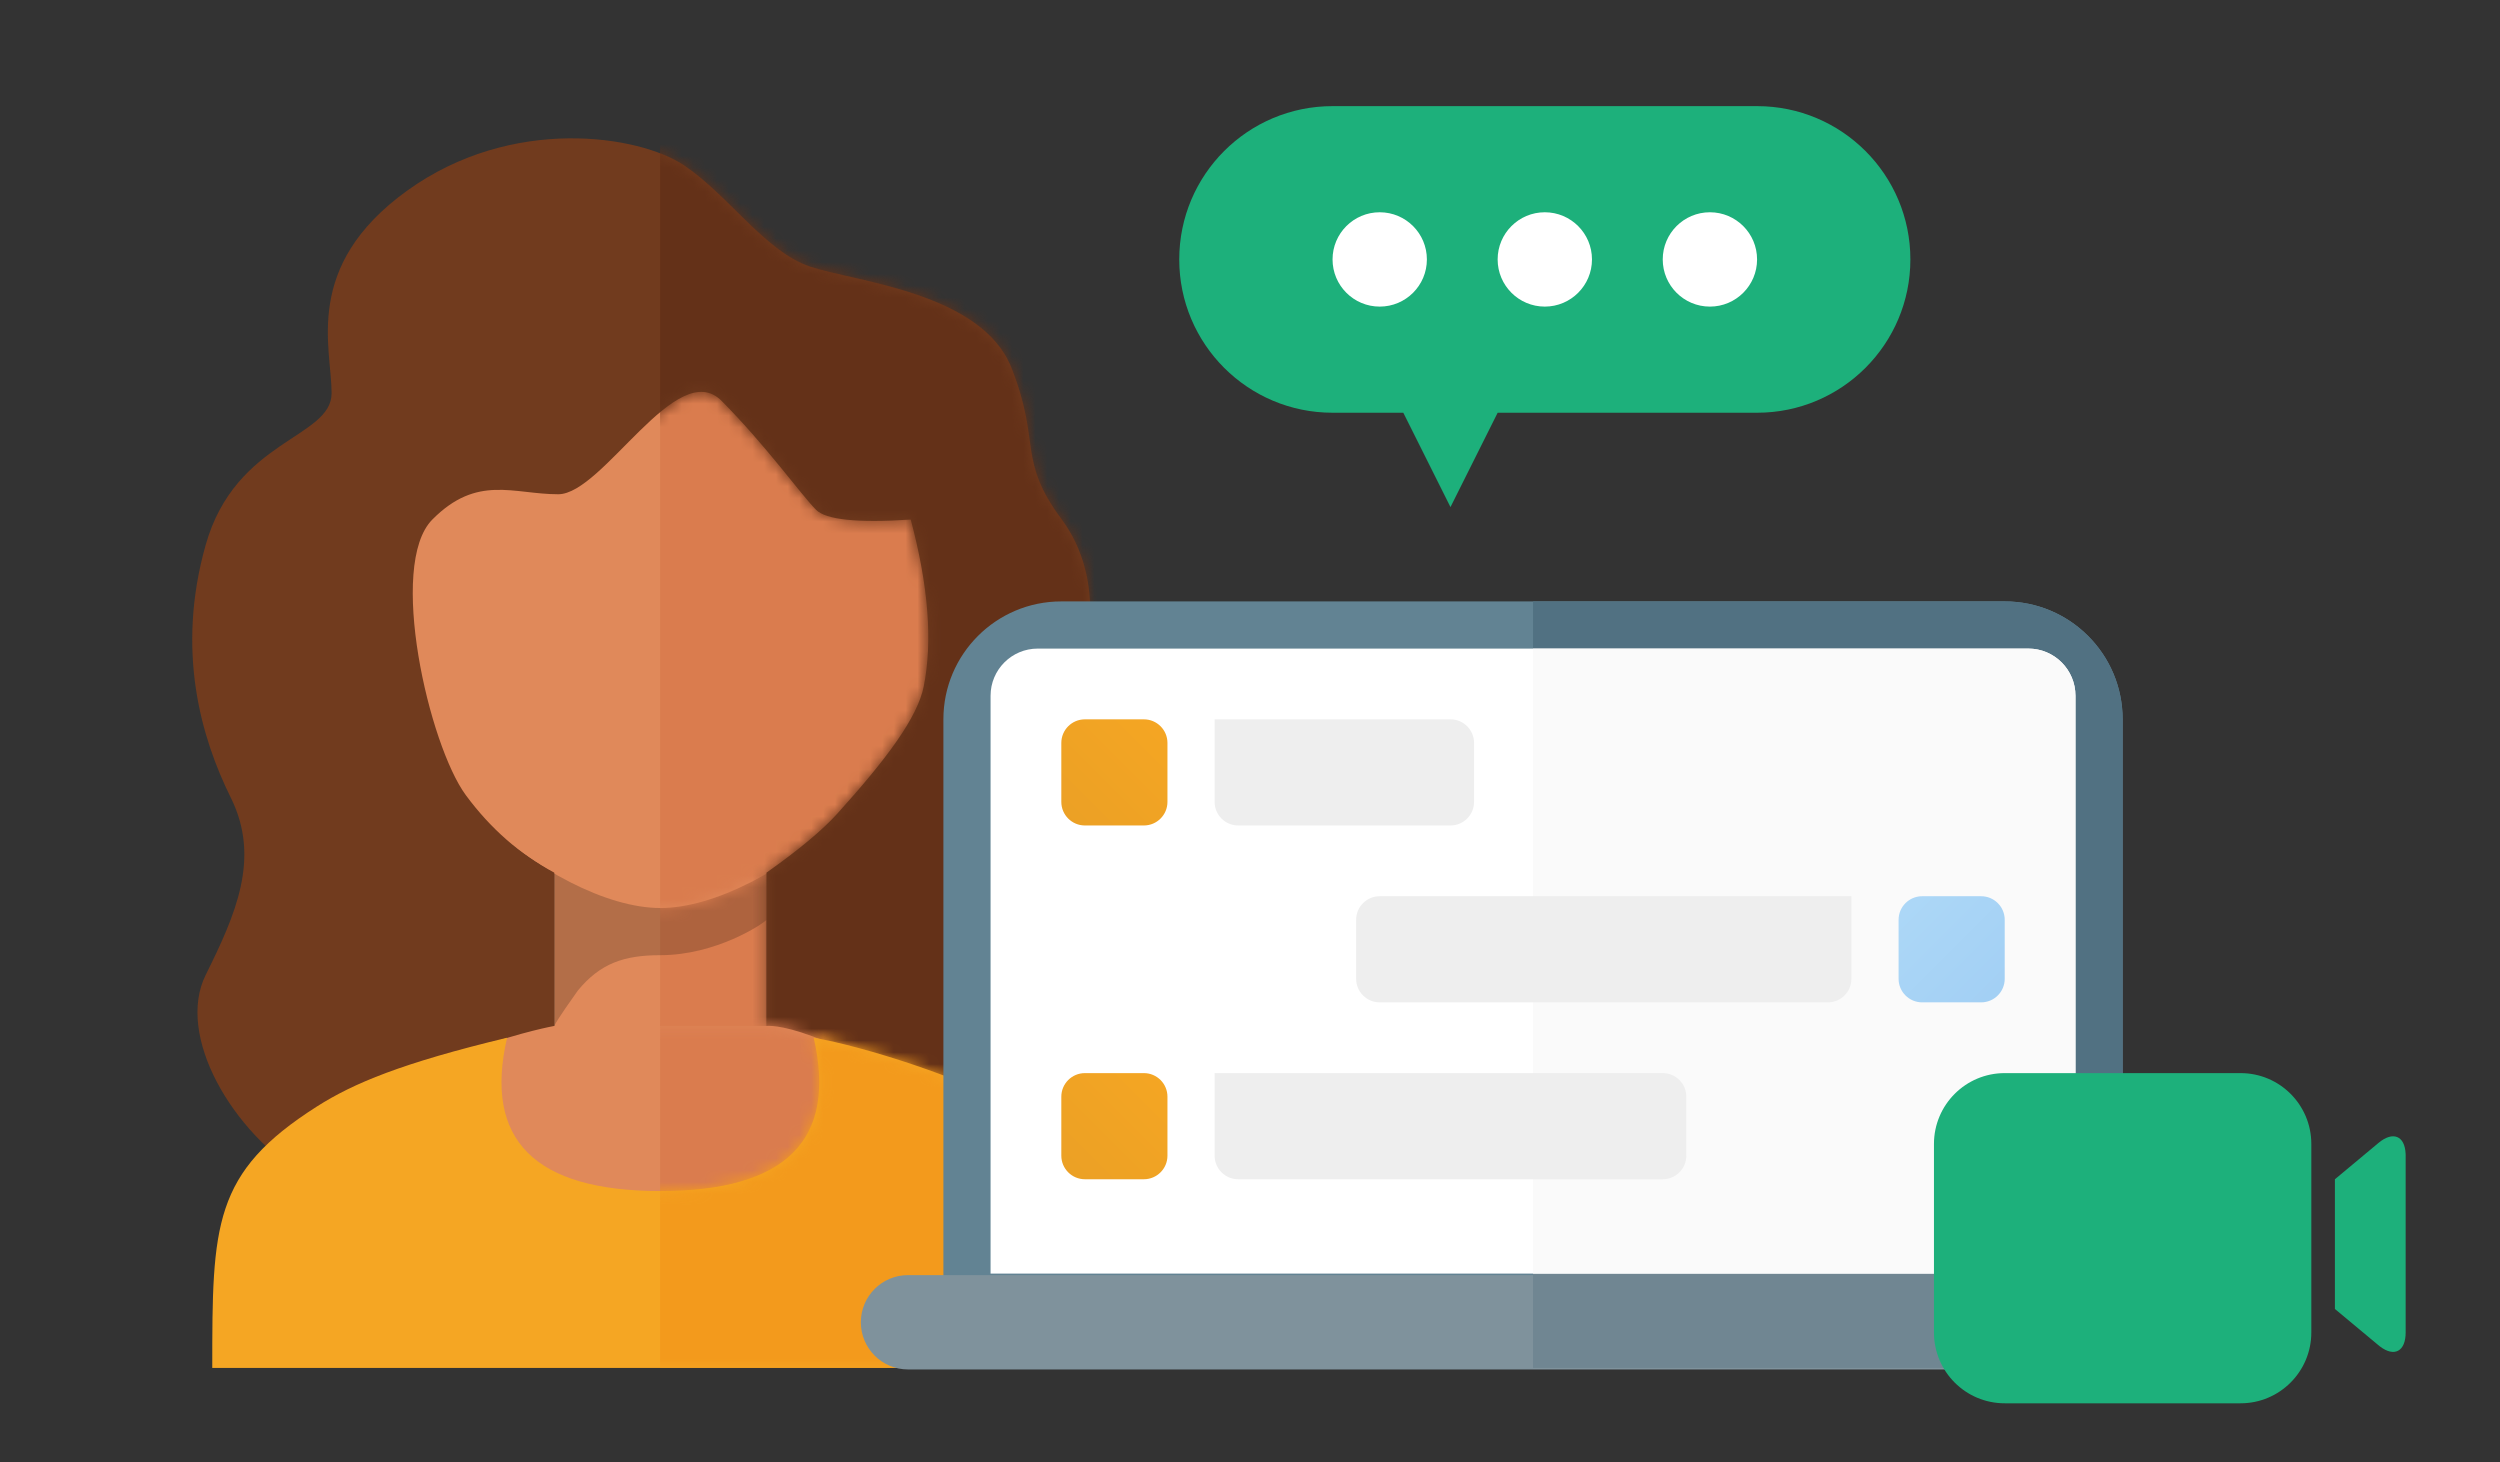 <svg xmlns="http://www.w3.org/2000/svg" xmlns:xlink="http://www.w3.org/1999/xlink" width="212" height="124" version="1.1" viewBox="0 0 212 124"><rect x="0" y="0" width="212" height="124" fill="#333333" stroke="none"/><title>Mobile Landing Page Illustration</title><defs><rect id="path-1" width="212" height="124" x="0" y="0"/><polygon id="path-3" points="30.698 90.269 48.698 90.269 48.698 56.269 30.698 56.269"/><path id="path-5" d="M64.698,38.241 C64.698,52.566 48.708,65.269 39.698,65.269 C30.729,65.269 14.698,52.566 14.698,38.241 L14.698,34.025 L21.22,25.593 C21.22,25.593 29.876,19.269 38.611,19.269 C47.384,19.269 56.003,25.593 56.003,25.593 L64.698,34.025 L64.698,38.241 Z"/><path id="path-7" d="M44.901,22.273 C41.092,18.429 34.843,30.182 31.035,30.182 C27.227,30.182 24.167,28.483 20.359,32.328 C16.55,36.172 20.072,51.46 23.203,55.702 C25.291,58.53 27.789,60.719 30.698,62.269 L30.698,77.269 C20.919,87.057 13.914,90.669 9.682,88.106 C3.335,84.262 -1.397,76.069 1.141,70.944 C3.68,65.818 5.816,61.052 3.277,55.926 C0.738,50.801 -1.397,43.443 1.141,34.473 C3.68,25.503 11.818,25.445 11.818,21.601 C11.818,17.757 9.337,10.845 18.223,4.438 C27.109,-1.969 37.903,-0.27 41.711,2.293 C45.519,4.856 48.579,9.593 52.387,10.874 C56.196,12.156 66.931,13.049 69.469,19.456 C72.008,25.863 69.932,27.202 73.74,32.328 C77.548,37.453 76.279,44.782 73.74,47.345 C71.201,49.908 67.796,56.819 71.605,64.508 C75.413,72.196 75.875,74.399 75.875,79.525 C75.875,84.65 73.278,91.533 69.469,90.252 C66.931,89.397 60.007,85.07 48.698,77.269 L48.698,62.269 C51.43,60.339 53.43,58.673 54.698,57.269 C58.917,52.6 61.502,49.109 62.03,46.48 C62.795,42.667 62.428,37.949 60.928,32.328 C56.419,32.627 53.74,32.349 52.894,31.495 C51.625,30.214 48.709,26.118 44.901,22.273 Z"/><path id="path-9" d="M30.698,75.269 C30.698,75.269 19.698,77.269 12.073,83.884 C4.448,90.5 7.619,92.653 5.698,103.269 L73.698,103.269 C71.775,92.653 80.198,93.884 66.698,84.269 C53.198,74.653 48.698,75.269 48.698,75.269 L30.698,75.269 Z"/><path id="path-11" d="M52.698,76.269 C57.042,77.024 65.266,79.662 69.576,82.109 C79.169,87.557 77.603,92.341 77.603,104.269 L1.698,104.269 C1.698,92.11 1.747,87.718 10.557,82.109 C13.679,80.121 17.803,78.407 26.698,76.269 C24.698,84.935 29.032,89.269 39.698,89.269 C50.365,89.269 54.698,84.935 52.698,76.269 Z"/><linearGradient id="linearGradient-13" x1="100%" x2=".143%" y1="0%" y2="99.857%"><stop offset="0%" stop-color="#F5A623"/><stop offset="100%" stop-color="#EBA025"/></linearGradient><linearGradient id="linearGradient-14" x1="100%" x2=".143%" y1="0%" y2="99.857%"><stop offset="0%" stop-color="#F5A623"/><stop offset="100%" stop-color="#EBA025"/></linearGradient><linearGradient id="linearGradient-15" x1="100%" x2=".212%" y1="100%" y2=".212%"><stop offset="0%" stop-color="#A2CFF4"/><stop offset="100%" stop-color="#ADD8F7"/></linearGradient></defs><g id="Mobile-Landing-Page-Illustration" fill="none" fill-rule="evenodd" stroke="none" stroke-width="1"><g id="mobile-landing-page"><mask id="mask-2" fill="#fff"><use xlink:href="#path-1"/></mask><g id="Group-3" mask="url(#mask-2)"><g transform="translate(16.302, 9)"><g id="Group-Copy" fill="none" stroke-width="1" transform="translate(0, 2.731)"><mask id="mask-4" fill="#fff"><use xlink:href="#path-3"/></mask><use id="Fill-3" fill="#E0895A" xlink:href="#path-3"/><polygon id="Rectangle" fill="#DA7C4E" points="39.676 .269 76.676 .269 76.676 104.269 39.676 104.269" mask="url(#mask-4)"/><path id="Fill-5" fill="#000" fill-opacity=".2" d="M39.698,69.269 C44.414,69.269 48.391,66.629 48.698,66.269 C48.698,63.276 48.698,61.276 48.698,60.269 C48.698,59.262 42.698,58.595 30.698,58.269 L30.698,75.269 C31.01,74.632 32.29,72.848 32.698,72.269 C34.594,69.967 36.606,69.269 39.698,69.269 Z" style="mix-blend-mode:multiply"/><mask id="mask-6" fill="#fff"><use xlink:href="#path-5"/></mask><use id="Fill-6" fill="#E0895A" xlink:href="#path-5"/><polygon id="Rectangle" fill="#DA7C4E" points="39.676 .269 76.676 .269 76.676 104.269 39.676 104.269" mask="url(#mask-6)"/><mask id="mask-8" fill="#fff"><use xlink:href="#path-7"/></mask><use id="Path-6" fill="#713B1E" xlink:href="#path-7"/><polygon id="Rectangle" fill="#643118" points="39.676 .269 76.676 .269 76.676 104.269 39.676 104.269" mask="url(#mask-8)"/><mask id="mask-10" fill="#fff"><use xlink:href="#path-9"/></mask><use id="Fill-8" fill="#E0895A" xlink:href="#path-9"/><polygon id="Rectangle" fill="#DA7C4E" points="39.676 .269 76.676 .269 76.676 104.269 39.676 104.269" mask="url(#mask-10)"/><mask id="mask-12" fill="#fff"><use xlink:href="#path-11"/></mask><use id="Fill-11" fill="#F5A623" xlink:href="#path-11"/><polygon id="Rectangle" fill="#F39A1C" points="39.676 .269 76.676 .269 76.676 104.269 39.676 104.269" mask="url(#mask-12)"/></g><g id="Group-14" fill="none" stroke-width="1" transform="translate(56.698, 42)"><path id="Rectangle" fill="#628393" d="M17,0 L97,0 C102.523,0 107,4.477 107,10 L107,62 L7,62 L7,10 C7,4.477 11.477,0 17,0 Z"/><path id="Rectangle" fill="#517182" d="M57,0 L97,0 C102.523,0 107,4.477 107,10 L107,60 L57,60 L57,0 Z"/><path id="Rectangle" fill="#7F929C" d="M4,57.129 L110,57.129 C112.209,57.129 114,58.92 114,61.129 C114,63.338 112.209,65.129 110,65.129 L4,65.129 C1.791,65.129 0,63.338 0,61.129 C0,58.92 1.791,57.129 4,57.129 Z"/><path id="Rectangle" fill="#708692" d="M57,57 L110,57 C112.209,57 114,58.791 114,61 C114,63.209 112.209,65 110,65 L57,65 L57,57 Z"/><path id="Rectangle" fill="#FFF" d="M15,4 L99,4 C101.209,4 103,5.791 103,8 L103,57 L11,57 L11,8 C11,5.791 12.791,4 15,4 Z"/><path id="Rectangle" fill="#FAFAFA" d="M57,4 L99,4 C101.209,4 103,5.791 103,8 L103,57 L57,57 L57,4 Z"/><g id="Group-2" transform="translate(17, 10)"><path id="Rectangle" fill="url(#linearGradient-13)" d="M2,0 L7,0 C8.105,0 9,0.895 9,2 L9,7 C9,8.105 8.105,9 7,9 L2,9 C0.895,9 0,8.105 0,7 L0,2 C0,0.895 0.895,0 2,0 Z"/><path id="Rectangle-Copy-3" fill="url(#linearGradient-14)" d="M2,30 L7,30 C8.105,30 9,30.895 9,32 L9,37 C9,38.105 8.105,39 7,39 L2,39 C0.895,39 0,38.105 0,37 L0,32 C0,30.895 0.895,30 2,30 Z"/><path id="Rectangle-Copy-12" fill="url(#linearGradient-15)" d="M73,15 L78,15 C79.105,15 80,15.895 80,17 L80,22 C80,23.105 79.105,24 78,24 L73,24 C71.895,24 71,23.105 71,22 L71,17 C71,15.895 71.895,15 73,15 Z"/><path id="Rectangle-Copy-59" fill="#EEE" d="M13,0 L33,0 C34.105,0 35,0.895 35,2 L35,7 C35,8.105 34.105,9 33,9 L15,9 C13.895,9 13,8.105 13,7 L13,0 Z"/><path id="Rectangle-Copy-61" fill="#EEE" d="M13,30 L51,30 C52.105,30 53,30.895 53,32 L53,37 C53,38.105 52.105,39 51,39 L15,39 C13.895,39 13,38.105 13,37 L13,30 Z"/><path id="Rectangle-Copy-60" fill="#EEE" d="M27,15 L67,15 L67,22 C67,23.105 66.105,24 65,24 L27,24 C25.895,24 25,23.105 25,22 L25,17 C25,15.895 25.895,15 27,15 Z"/></g></g><path id="Path" fill="#1DB07B" d="M132.698,0 C139.878,0 145.698,5.82 145.698,13 C145.698,20.18 139.878,26 132.698,26 L110.698,26 L106.698,34 L102.698,26 L96.698,26 C89.519,26 83.698,20.18 83.698,13 C83.698,5.82 89.519,0 96.698,0 L132.698,0 Z"/><circle id="Oval" cx="100.698" cy="13" r="4" fill="#FFF"/><circle id="Oval-Copy" cx="114.698" cy="13" r="4" fill="#FFF"/><circle id="Oval-Copy-2" cx="128.698" cy="13" r="4" fill="#FFF"/><path id="Shape" fill="#1DB07B" d="M173.698,82 C177.012,82 179.698,84.685 179.698,88.007 L179.698,103.993 C179.698,107.311 177.011,110 173.698,110 L153.698,110 C150.385,110 147.698,107.315 147.698,103.993 L147.698,88.007 C147.698,84.689 150.385,82 153.698,82 L173.698,82 Z M185.396,87.919 C186.624,86.895 187.629,87.316 187.695,88.847 L187.698,89.009 L187.698,103.991 C187.698,105.599 186.735,106.107 185.522,105.182 L185.396,105.081 L181.698,102 L181.698,91 L185.396,87.919 Z"/></g></g></g></g></svg>